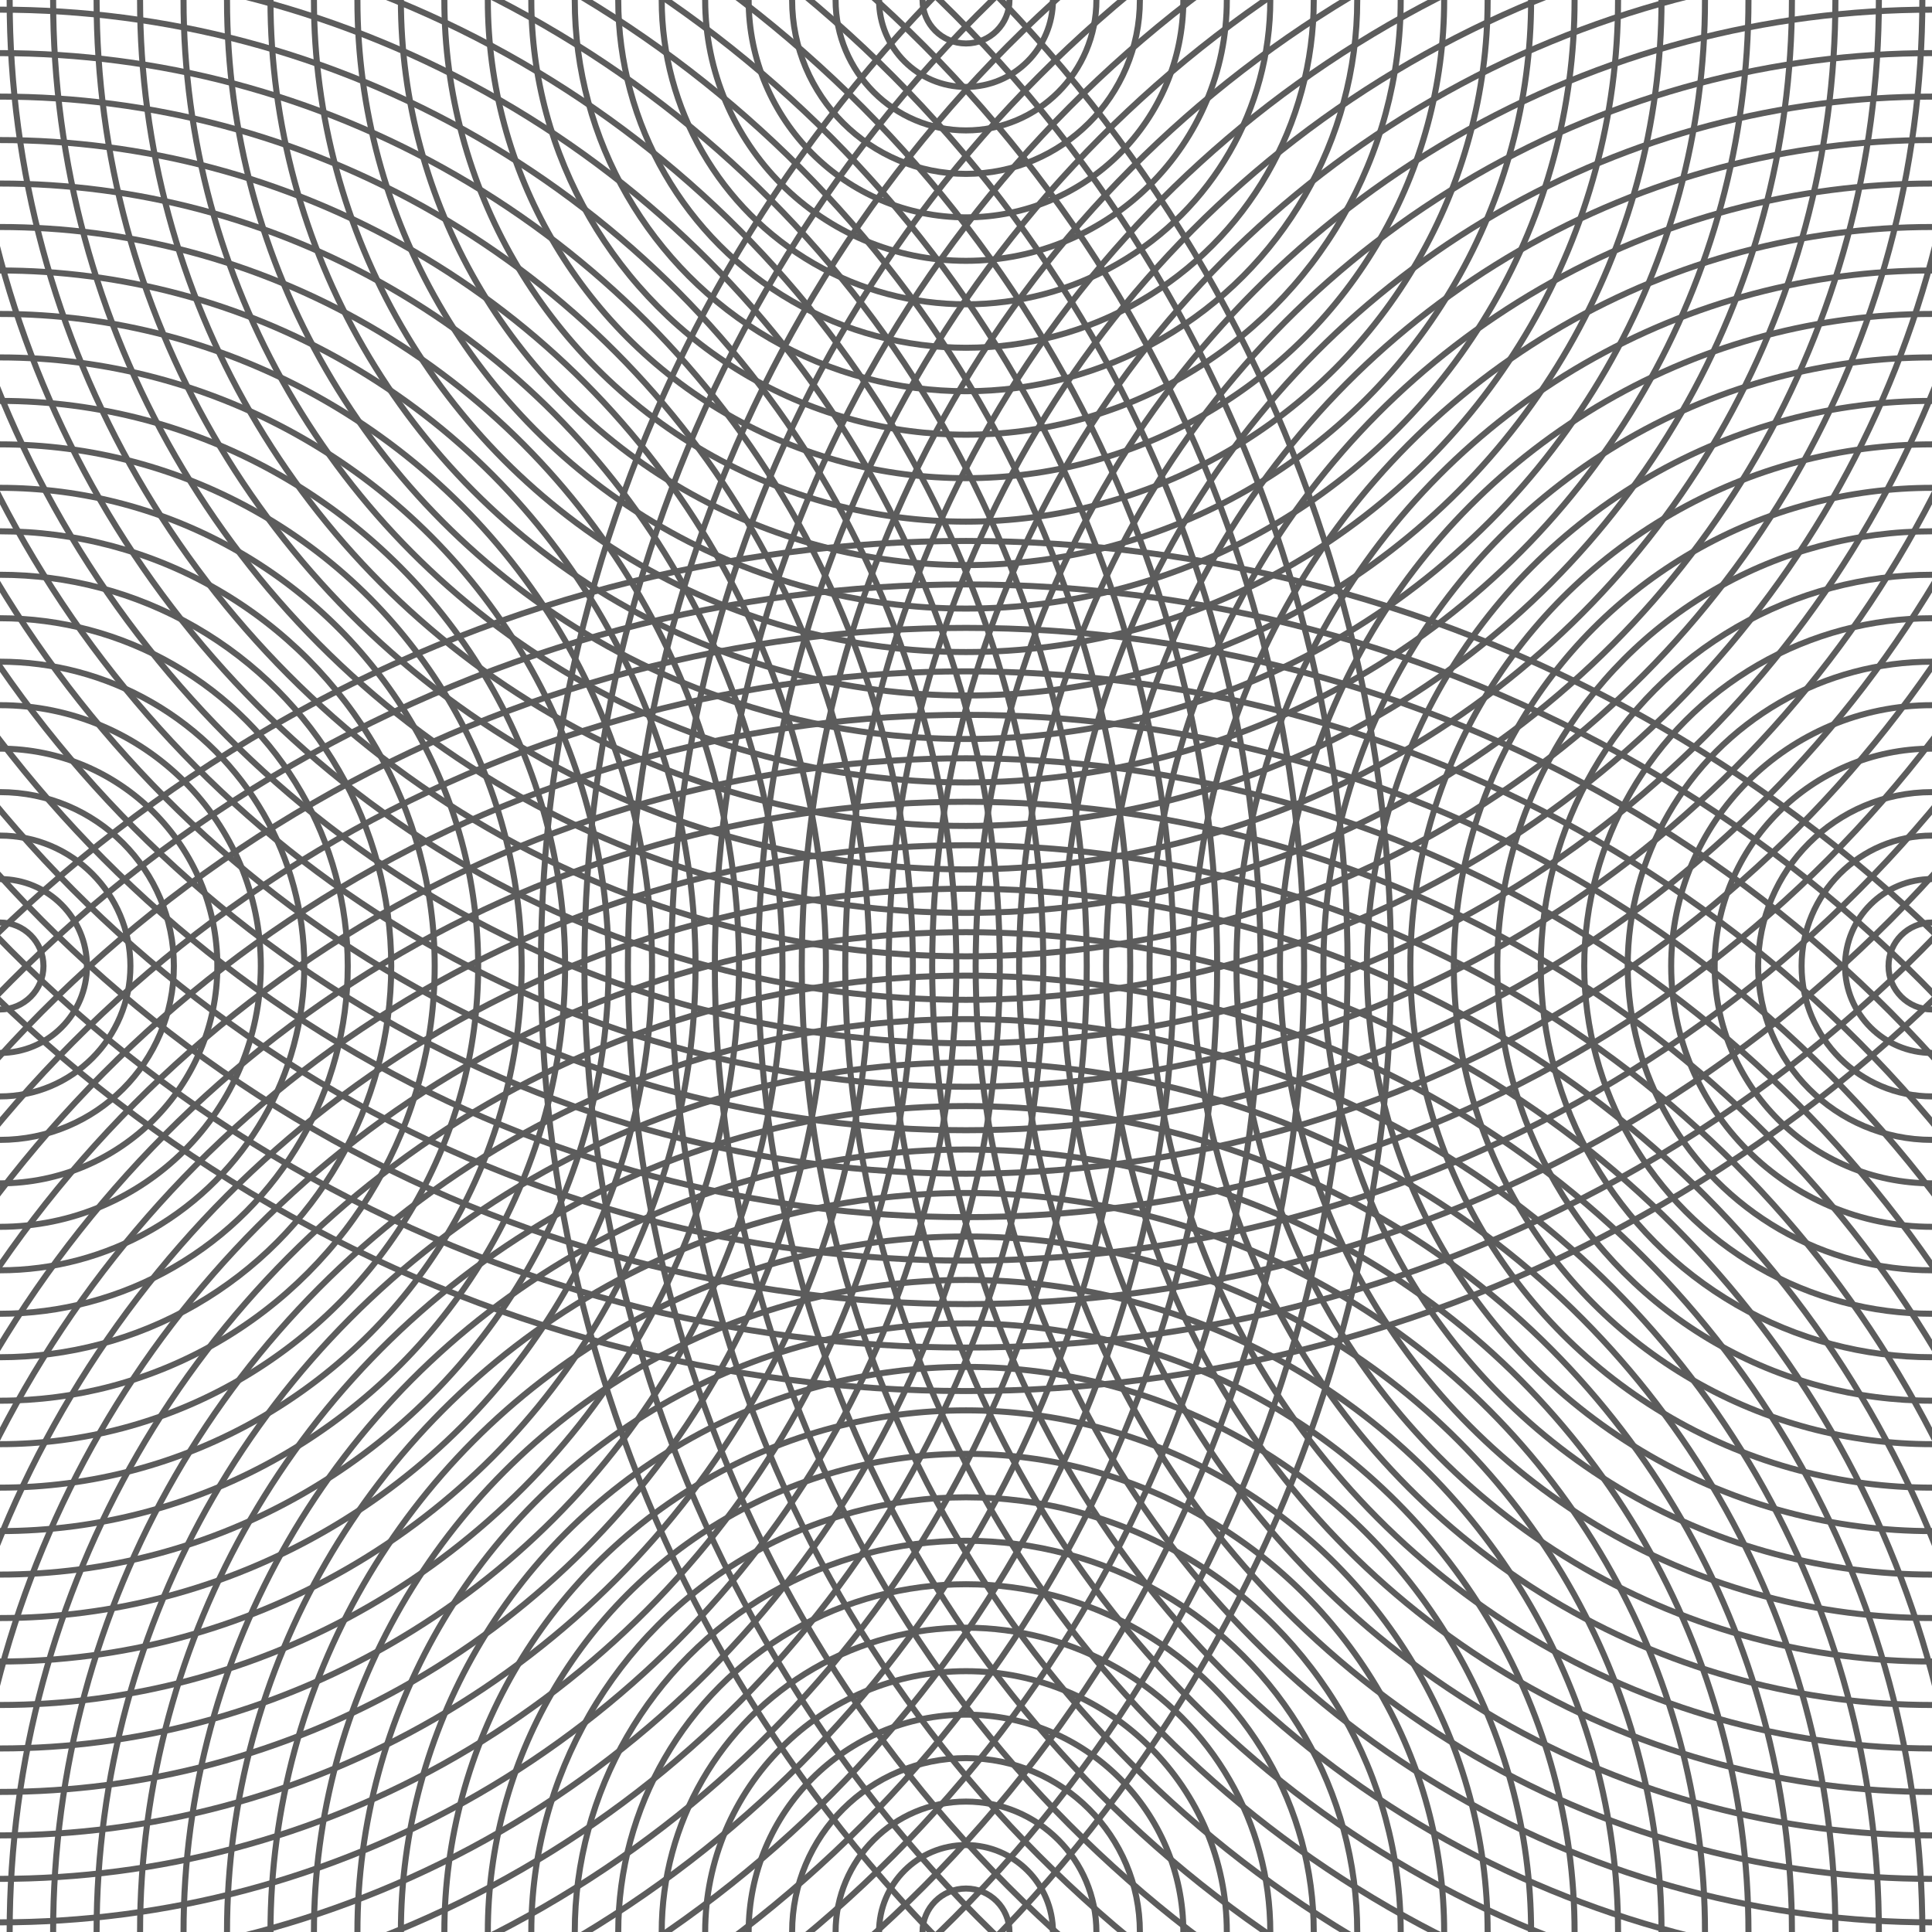 <svg xmlns="http://www.w3.org/2000/svg" class="background-svg" viewBox="0 0 800 800" opacity=".64"><defs><linearGradient x1="50%" y1="0%" x2="50%" y2="100%" id="a"><stop stop-color="hsl(184, 74%, 44%)" offset="45%"/><stop stop-color="hsl(332, 87%, 70%)" offset="100%"/></linearGradient><linearGradient x1="50%" y1="0%" x2="50%" y2="100%" id="b"><stop stop-color="hsl(332, 87%, 70%)" offset="0%"/><stop stop-color="hsl(184, 74%, 44%)" offset="45%"/></linearGradient><linearGradient gradientTransform="rotate(270)" x1="50%" y1="0%" x2="50%" y2="100%" id="c"><stop stop-color="hsl(184, 74%, 44%)" offset="45%"/><stop stop-color="hsl(332, 87%, 70%)" offset="100%"/></linearGradient><linearGradient gradientTransform="rotate(270)" x1="50%" y1="0%" x2="50%" y2="100%" id="d"><stop stop-color="hsl(332, 87%, 70%)" offset="0%"/><stop stop-color="hsl(184, 74%, 44%)" offset="45%"/></linearGradient></defs><g stroke-width="2.5" stroke="url(#a)" fill="none"><circle r="576" cx="50%"/><circle r="558" cx="50%"/><circle r="540" cx="50%"/><circle r="522" cx="50%"/><circle r="504" cx="50%"/><circle r="486" cx="50%"/><circle r="468" cx="50%"/><circle r="450" cx="50%"/><circle r="432" cx="50%"/><circle r="414" cx="50%"/><circle r="396" cx="50%"/><circle r="378" cx="50%"/><circle r="360" cx="50%"/><circle r="342" cx="50%"/><circle r="324" cx="50%"/><circle r="306" cx="50%"/><circle r="288" cx="50%"/><circle r="270" cx="50%"/><circle r="252" cx="50%"/><circle r="234" cx="50%"/><circle r="216" cx="50%"/><circle r="198" cx="50%"/><circle r="180" cx="50%"/><circle r="162" cx="50%"/><circle r="144" cx="50%"/><circle r="126" cx="50%"/><circle r="108" cx="50%"/><circle r="90" cx="50%"/><circle r="72" cx="50%"/><circle r="54" cx="50%"/><circle r="36" cx="50%"/><circle r="18" cx="50%"/></g><g stroke-width="2.5" stroke="url(#b)" fill="none"><circle r="576" cx="50%" cy="100%"/><circle r="558" cx="50%" cy="100%"/><circle r="540" cx="50%" cy="100%"/><circle r="522" cx="50%" cy="100%"/><circle r="504" cx="50%" cy="100%"/><circle r="486" cx="50%" cy="100%"/><circle r="468" cx="50%" cy="100%"/><circle r="450" cx="50%" cy="100%"/><circle r="432" cx="50%" cy="100%"/><circle r="414" cx="50%" cy="100%"/><circle r="396" cx="50%" cy="100%"/><circle r="378" cx="50%" cy="100%"/><circle r="360" cx="50%" cy="100%"/><circle r="342" cx="50%" cy="100%"/><circle r="324" cx="50%" cy="100%"/><circle r="306" cx="50%" cy="100%"/><circle r="288" cx="50%" cy="100%"/><circle r="270" cx="50%" cy="100%"/><circle r="252" cx="50%" cy="100%"/><circle r="234" cx="50%" cy="100%"/><circle r="216" cx="50%" cy="100%"/><circle r="198" cx="50%" cy="100%"/><circle r="180" cx="50%" cy="100%"/><circle r="162" cx="50%" cy="100%"/><circle r="144" cx="50%" cy="100%"/><circle r="126" cx="50%" cy="100%"/><circle r="108" cx="50%" cy="100%"/><circle r="90" cx="50%" cy="100%"/><circle r="72" cx="50%" cy="100%"/><circle r="54" cx="50%" cy="100%"/><circle r="36" cx="50%" cy="100%"/><circle r="18" cx="50%" cy="100%"/></g><g stroke-width="2.5" stroke="url(#c)" fill="none"><circle r="576" cy="50%"/><circle r="558" cy="50%"/><circle r="540" cy="50%"/><circle r="522" cy="50%"/><circle r="504" cy="50%"/><circle r="486" cy="50%"/><circle r="468" cy="50%"/><circle r="450" cy="50%"/><circle r="432" cy="50%"/><circle r="414" cy="50%"/><circle r="396" cy="50%"/><circle r="378" cy="50%"/><circle r="360" cy="50%"/><circle r="342" cy="50%"/><circle r="324" cy="50%"/><circle r="306" cy="50%"/><circle r="288" cy="50%"/><circle r="270" cy="50%"/><circle r="252" cy="50%"/><circle r="234" cy="50%"/><circle r="216" cy="50%"/><circle r="198" cy="50%"/><circle r="180" cy="50%"/><circle r="162" cy="50%"/><circle r="144" cy="50%"/><circle r="126" cy="50%"/><circle r="108" cy="50%"/><circle r="90" cy="50%"/><circle r="72" cy="50%"/><circle r="54" cy="50%"/><circle r="36" cy="50%"/><circle r="18" cy="50%"/></g><g stroke-width="2.5" stroke="url(#d)" fill="none"><circle r="576" cx="100%" cy="50%"/><circle r="558" cx="100%" cy="50%"/><circle r="540" cx="100%" cy="50%"/><circle r="522" cx="100%" cy="50%"/><circle r="504" cx="100%" cy="50%"/><circle r="486" cx="100%" cy="50%"/><circle r="468" cx="100%" cy="50%"/><circle r="450" cx="100%" cy="50%"/><circle r="432" cx="100%" cy="50%"/><circle r="414" cx="100%" cy="50%"/><circle r="396" cx="100%" cy="50%"/><circle r="378" cx="100%" cy="50%"/><circle r="360" cx="100%" cy="50%"/><circle r="342" cx="100%" cy="50%"/><circle r="324" cx="100%" cy="50%"/><circle r="306" cx="100%" cy="50%"/><circle r="288" cx="100%" cy="50%"/><circle r="270" cx="100%" cy="50%"/><circle r="252" cx="100%" cy="50%"/><circle r="234" cx="100%" cy="50%"/><circle r="216" cx="100%" cy="50%"/><circle r="198" cx="100%" cy="50%"/><circle r="180" cx="100%" cy="50%"/><circle r="162" cx="100%" cy="50%"/><circle r="144" cx="100%" cy="50%"/><circle r="126" cx="100%" cy="50%"/><circle r="108" cx="100%" cy="50%"/><circle r="90" cx="100%" cy="50%"/><circle r="72" cx="100%" cy="50%"/><circle r="54" cx="100%" cy="50%"/><circle r="36" cx="100%" cy="50%"/><circle r="18" cx="100%" cy="50%"/></g></svg>